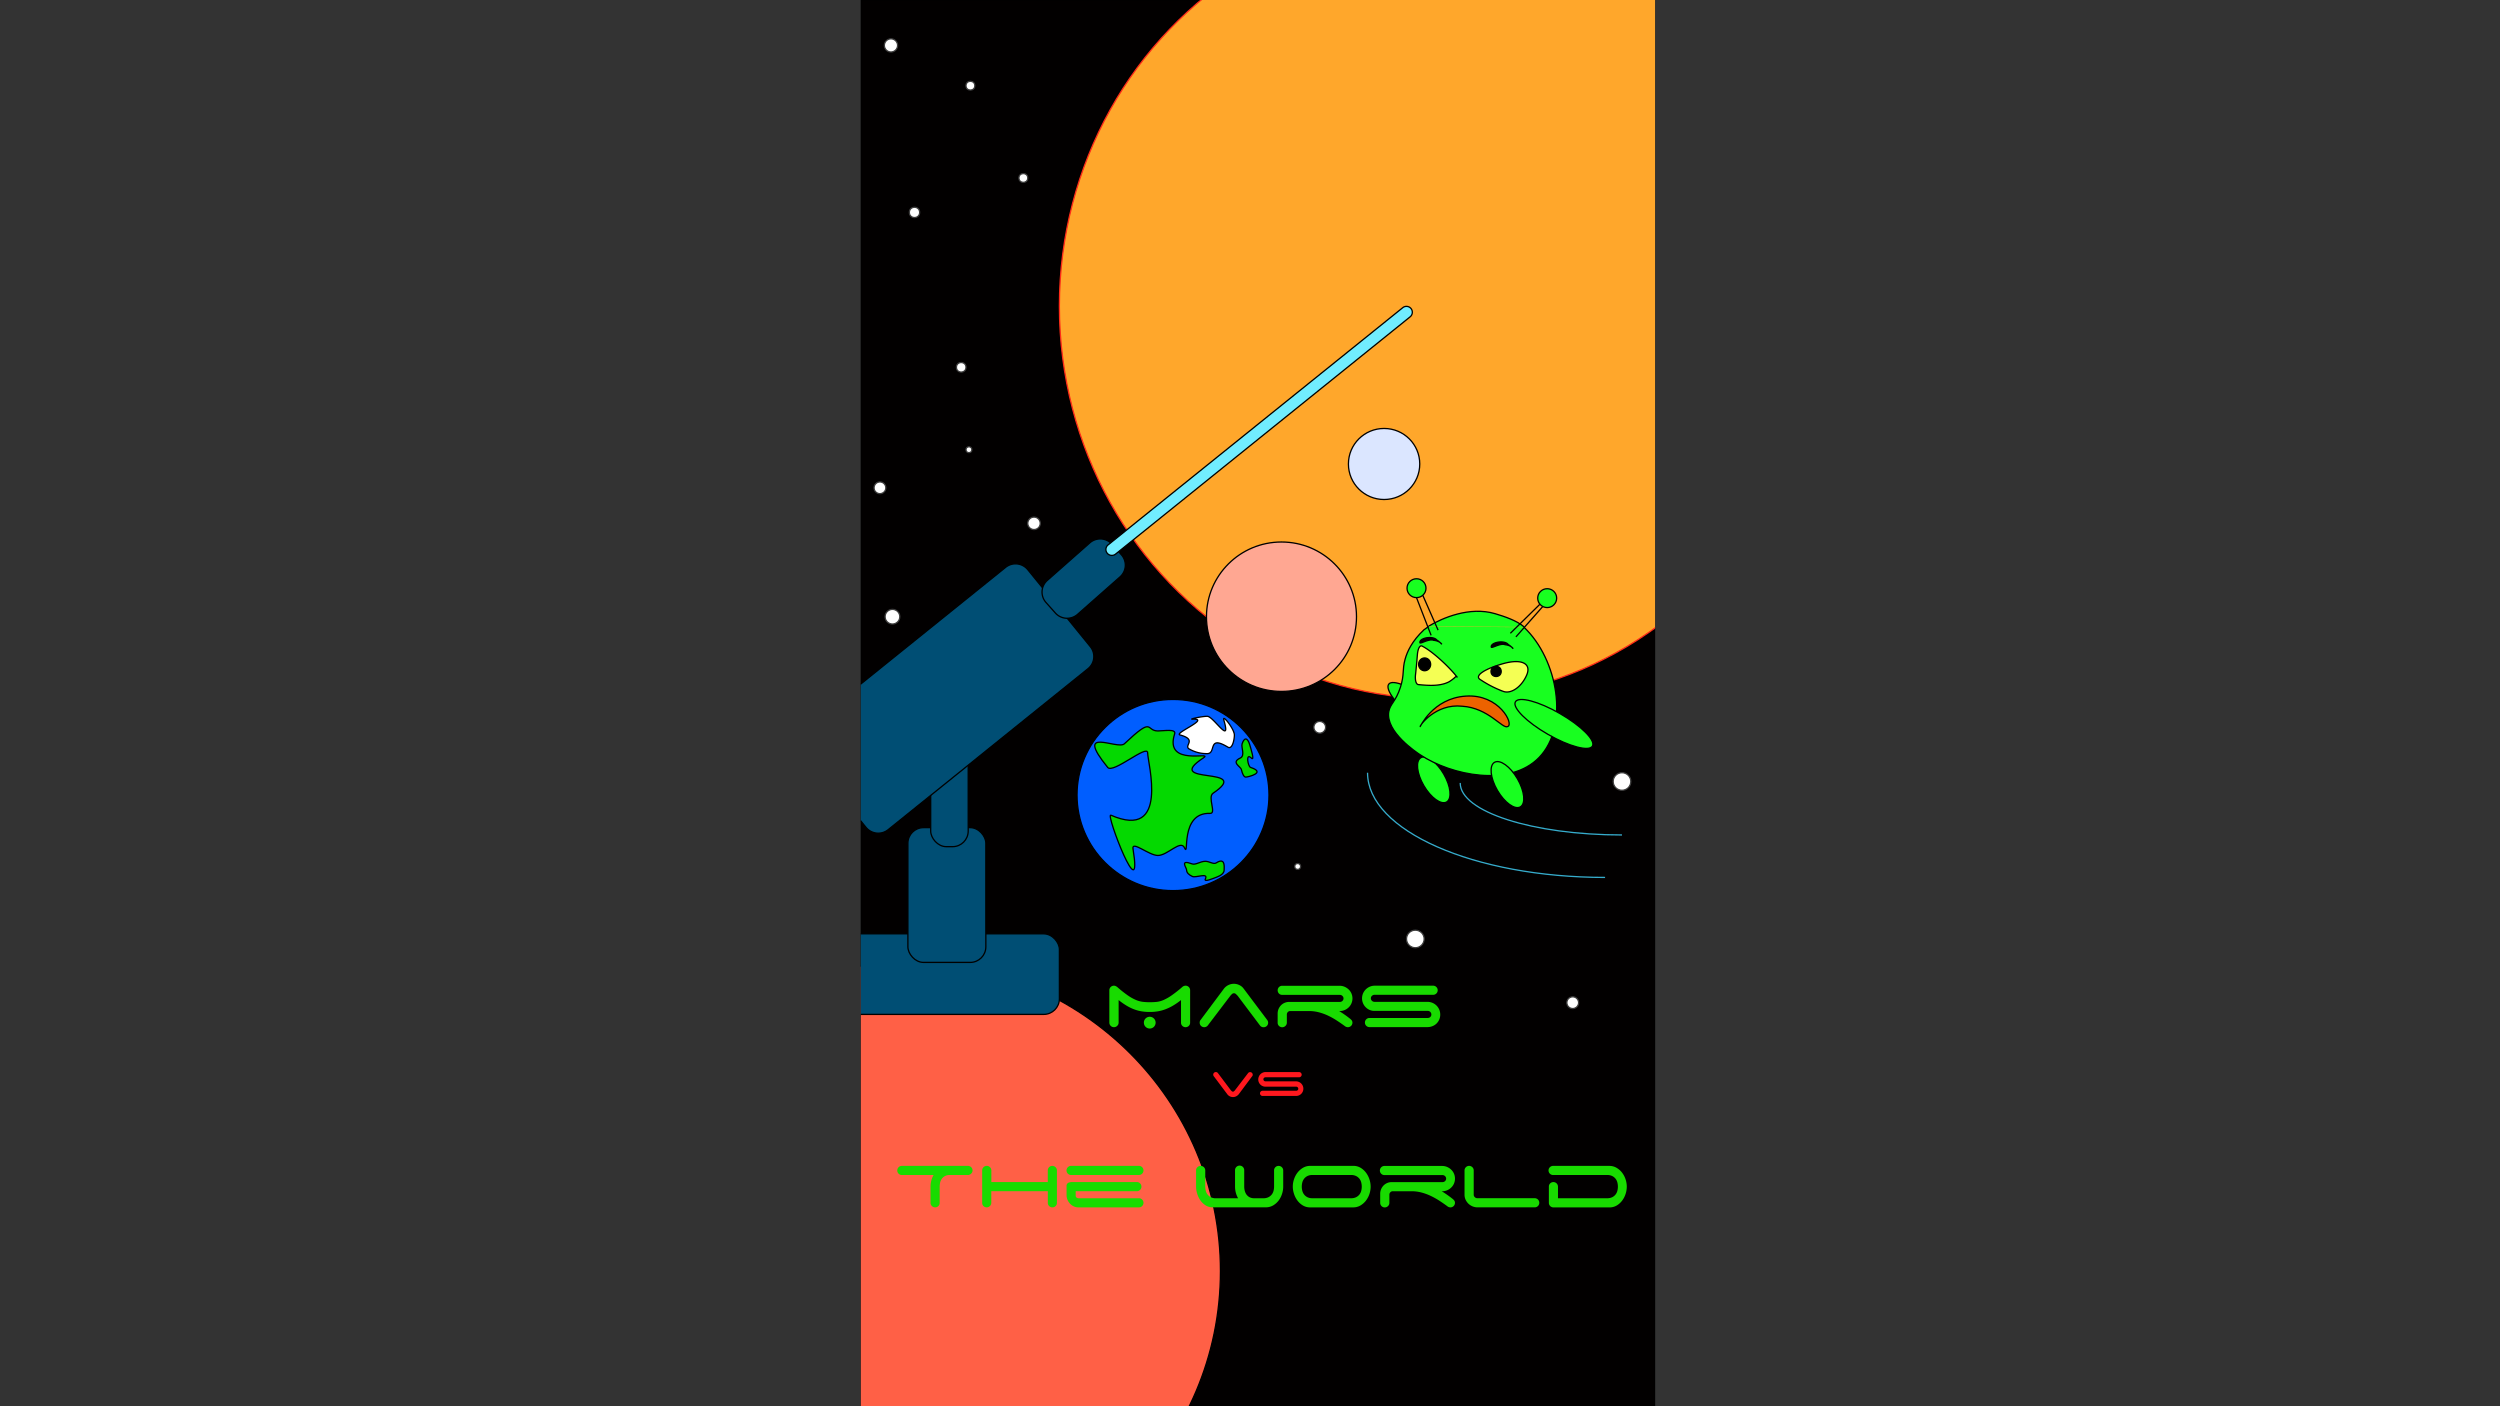 <svg id="Layer_1" data-name="Layer 1" xmlns="http://www.w3.org/2000/svg" xmlns:xlink="http://www.w3.org/1999/xlink" viewBox="0 0 1920 1080"><rect x="0" y="0" width="1920" height="1080" fill="#333333" stroke="none"/><defs><style>.cls-1,.cls-21,.cls-7{fill:none;}.cls-2{clip-path:url(#clip-path);}.cls-10,.cls-3{fill:#020000;}.cls-11,.cls-12,.cls-13,.cls-14,.cls-15,.cls-16,.cls-19,.cls-20,.cls-3,.cls-5,.cls-7,.cls-9{stroke:#000;}.cls-11,.cls-12,.cls-13,.cls-14,.cls-15,.cls-16,.cls-19,.cls-20,.cls-21,.cls-22,.cls-3,.cls-4,.cls-5,.cls-7,.cls-9{stroke-miterlimit:10;}.cls-4{fill:#ffa72b;stroke:#ff2b18;}.cls-5{fill:#18ff20;}.cls-6{fill:#f4ff54;}.cls-8{fill:#ec6200;}.cls-11{fill:#dbe6ff;}.cls-12{fill:#ffa792;}.cls-13{fill:#005eff;}.cls-14{fill:#ff6046;}.cls-15{fill:#04d900;}.cls-16,.cls-22{fill:#fff;}.cls-17{fill:#18db00;}.cls-18{fill:#ff181e;}.cls-19{fill:#004e74;}.cls-20{fill:#71edff;}.cls-21{stroke:#36accc;}.cls-22{stroke:#3d3d3d;}</style><clipPath id="clip-path"><rect class="cls-1" x="661.11" width="610" height="1080"/></clipPath></defs><title>forside</title><g class="cls-2"><rect class="cls-3" x="661.11" width="610" height="1080"/><ellipse class="cls-4" cx="1104.49" cy="235.13" rx="290.88" ry="301.5"/><ellipse class="cls-5" cx="1093.46" cy="546.47" rx="9.22" ry="34.11" transform="translate(-10.48 1071.44) rotate(-51.99)"/><ellipse class="cls-5" cx="1107.71" cy="599.15" rx="8.87" ry="19.77" transform="matrix(0.86, -0.5, 0.5, 0.86, -151.07, 637.49)"/><path class="cls-5" d="M1170.57,481.5c-5.57-4.89-15.42-8.15-22.35-10.19-19.52-5.78-40.57,3.31-51.07,9.63"/><path class="cls-5" d="M1097.32,481.09c-1.6,1.05-2.84,1.93-3.66,2.54-9.29,8.7-12.94,16.84-14.56,22.7-2.26,8.2-.45,11.62-3.53,21.32-3.6,11.36-8,12.86-9,19-2.48,15.37,21.2,31.09,24.11,33,24,15.92,69,25.23,91.43,2,23.19-24.06,14.52-75.19-11.67-99.91"/><ellipse class="cls-5" cx="1087.88" cy="451.73" rx="7.28" ry="7.25"/><ellipse class="cls-5" cx="1188.24" cy="459.37" rx="7.28" ry="7.25"/><ellipse class="cls-5" cx="1193.44" cy="556.04" rx="9.21" ry="34.12" transform="translate(116.73 1313.78) rotate(-60.12)"/><ellipse class="cls-5" cx="1157.7" cy="602.49" rx="8.87" ry="19.77" transform="translate(-145.98 663.06) rotate(-30.15)"/><line class="cls-5" x1="1087.88" y1="458.99" x2="1099.1" y2="487.95"/><line class="cls-5" x1="1104.46" y1="483.95" x2="1092.69" y2="457.17"/><line class="cls-5" x1="1182.66" y1="464.03" x2="1159.96" y2="486.37"/><line class="cls-5" x1="1164.23" y1="489.12" x2="1184.86" y2="465.79"/><path class="cls-6" d="M1112.75,523.68c-7,3.54-15.9,2.81-23.38,2.09-1.91-.15-2.73-3.56-2.23-7.84.55-5,1-10.06,1.41-15.06.34-4.35,1.75-7.69,3.7-6.64,7.63,3.94,18.47,14,24.7,21.19,1.65,2.07,2.47,2.86,2,2.45s-1.13-.14-1.79.55A27.56,27.56,0,0,1,1112.75,523.68Z"/><path class="cls-7" d="M1112.75,523.68c-7,3.54-15.9,2.81-23.38,2.09-1.91-.15-2.73-3.56-2.23-7.84.55-5,1-10.06,1.41-15.06.34-4.35,1.75-7.69,3.7-6.64,7.63,3.94,18.47,14,24.7,21.19,1.65,2.07,2.47,2.86,2,2.45s-1.13-.14-1.79.55A27.56,27.56,0,0,1,1112.75,523.68Z"/><path class="cls-8" d="M1157.86,558c-3.85,2.13-14.76-14.41-34.87-15.61-20.59-2.31-33.09,15.36-32.25,15.61-.44.93,9.47-21.71,34.87-23.37C1151.48,532.76,1163,556.54,1157.86,558Z"/><path class="cls-7" d="M1157.86,558c-3.85,2.13-14.76-14.41-34.87-15.61-20.59-2.31-33.09,15.36-32.25,15.61-.44.93,9.47-21.71,34.87-23.37C1151.48,532.76,1163,556.54,1157.86,558Z"/><ellipse class="cls-9" cx="1094.11" cy="510.22" rx="4.64" ry="4.92"/><path class="cls-6" d="M1172.5,518.43c-3.84,9-11.91,14.74-17.93,12.58a85.9,85.9,0,0,1-18.09-9.34c-4-2.94,4.1-8.08,18-12S1176.34,509.42,1172.5,518.43Z"/><path class="cls-7" d="M1172.5,518.43c-3.84,9-11.91,14.74-17.93,12.58a85.9,85.9,0,0,1-18.09-9.34c-4-2.94,4.1-8.08,18-12S1176.34,509.42,1172.5,518.43Z"/><ellipse class="cls-9" cx="1149.01" cy="515.65" rx="3.92" ry="3.91"/><path class="cls-10" d="M1090.55,493.7c-1-3.67,10-5.9,13-2.09a16.88,16.88,0,0,1,3.77,3.23c-.76-1.23-2.81-2.75-6.24-3.07C1097.67,490.32,1091.16,494.56,1090.55,493.7Z"/><path class="cls-7" d="M1090.55,493.7c-1-3.67,10-5.9,13-2.09a16.88,16.88,0,0,1,3.77,3.23c-.76-1.23-2.81-2.75-6.24-3.07C1097.67,490.32,1091.16,494.56,1090.55,493.7Z"/><path class="cls-10" d="M1145.34,497.08c-1-3.68,10-5.91,13-2.09a15.91,15.91,0,0,1,3.78,3.23c-.76-1.23-2.81-2.76-6.24-3.08C1152.46,493.7,1145.94,497.94,1145.34,497.08Z"/><path class="cls-7" d="M1145.34,497.08c-1-3.68,10-5.91,13-2.09a15.91,15.91,0,0,1,3.78,3.23c-.76-1.23-2.81-2.76-6.24-3.08C1152.46,493.7,1145.94,497.94,1145.34,497.08Z"/><ellipse class="cls-11" cx="1062.98" cy="356.34" rx="27.39" ry="27.28"/><ellipse class="cls-12" cx="984.18" cy="473.63" rx="57.61" ry="57.37"/><ellipse class="cls-13" cx="900.87" cy="610.59" rx="73.71" ry="73.41"/><ellipse class="cls-14" cx="699.23" cy="976.22" rx="238.07" ry="237.09"/><path class="cls-15" d="M931.66,609.19c-4.51,3,2.82,15.68-2.28,15.49-23.71-.87-15.8,35.13-19.69,26.42-2.89-6.49-13,5.9-20.4,5.9-6.89,0-20.2-11.68-19.14-5.15,7.85,48.46-21.42-27.71-17-25.79,45.18,19.69,28.24-40.43,28.24-47.81,0-7.06-26.56,16.2-30.67,11.14-26.38-32.51,7.53-13.17,12.79-18.14,23-21.69,16.08-9.87,25.78-9.87,4.48,0,14.15-1.85,12.84,2.23-8.32,25.89,30.54,12.89,22.07,18.47C891.55,603.56,963.29,587.81,931.66,609.19Z"/><path class="cls-16" d="M948,564.47c0,3.56-1.58,11.39-5,9.32-15.89-9.6-8.55,5-15.89,5a26.92,26.92,0,0,1-13.85-3.6c-4.32-2.62,6.5-7.08-7-10.74-4.94-1.33,23.72-12.66,9.7-12.11-3.53.13,7.08-2.23,11.2-2.23,4.81,0,18.64,23.06,12.78,3C938.36,547.77,948,559.85,948,564.47Z"/><path class="cls-15" d="M961,582.19c-4.52-4.5-2.61,6.54-.55,7.21,12.41,4-2.11,7.41-3.69,7.41-1.37,0-2.59-2.25-3.37-5.74-.54-2.46-8.21-5.51-.87-8.88,3.94-1.81.55-8.21,1.41-10.88.75-2.33,1.74-3.75,2.83-3.75s2.23,1.64,3,4.29S963.89,585,961,582.19Z"/><path class="cls-15" d="M940.13,668.25c0,2.18-2.21,4.12-5.63,5.35-2.43.88-10.25,4.34-8.77,1.4,2.54-5.06-7.32-.7-9.9-1.84-2.77-1.23-4.51-3-4.51-4.91s-5.65-8.44,4.22-4.77c2.7,1,6.21-2,10.19-2,3.09,0,6.23,2.57,8.31,1.24C941.26,658.13,940.13,666,940.13,668.25Z"/><path class="cls-17" d="M858,787.87a3.43,3.43,0,0,1-2.5,1,3.5,3.5,0,0,1-3.52-3.51V760.52a3.5,3.5,0,0,1,3.52-3.51,3,3,0,0,1,1.32.29A8.39,8.39,0,0,1,858,758a91,91,0,0,0,8.11,6.44,35.21,35.21,0,0,0,6.24,3.51,20,20,0,0,0,5.33,1.46,45,45,0,0,0,5.36.29,51.78,51.78,0,0,0,5.32-.25,18.15,18.15,0,0,0,5.21-1.43,36,36,0,0,0,6.17-3.51A91.42,91.42,0,0,0,908,758a3.93,3.93,0,0,1,2.49-1,3.5,3.5,0,0,1,3.53,3.51v24.86a3.36,3.36,0,0,1-1,2.49,3.56,3.56,0,0,1-5,0,3.36,3.36,0,0,1-1-2.49V768.05a51.08,51.08,0,0,1-6.35,4.39,38.35,38.35,0,0,1-6,2.82,30.17,30.17,0,0,1-5.76,1.49,37.38,37.38,0,0,1-5.8.44,39.45,39.45,0,0,1-6.06-.44,30,30,0,0,1-5.8-1.49,36.1,36.1,0,0,1-5.88-2.82,54.61,54.61,0,0,1-6.27-4.39v17.33A3.4,3.4,0,0,1,858,787.87Zm20.48-2.49a4.52,4.52,0,1,1,1.33,3.22A4.36,4.36,0,0,1,878.52,785.38Z"/><path class="cls-17" d="M927.57,787.58a3.51,3.51,0,0,1-5.21.29,3.36,3.36,0,0,1-1-2.49,3,3,0,0,1,.74-2.12l17.84-23.91a9.74,9.74,0,0,1,7.71-3.8,9.58,9.58,0,0,1,4.18,1,8.44,8.44,0,0,1,3.23,2.63l17.85,23.77a5,5,0,0,1,.73,1.13,3.09,3.09,0,0,1,.29,1.35,3.39,3.39,0,0,1-1,2.49,3.43,3.43,0,0,1-2.5,1,3.29,3.29,0,0,1-2.79-1.39l-17.11-22.74a17.08,17.08,0,0,0-1.28-1.28,2.15,2.15,0,0,0-3.16,0,9.8,9.8,0,0,0-1.21,1.28Z"/><path class="cls-17" d="M1032.5,779.13q2.05,1.43,4.18,3.11a6.65,6.65,0,0,1,1.4,1.35,2.87,2.87,0,0,1,.59,1.79,3.5,3.5,0,0,1-3.53,3.51,4,4,0,0,1-2.5-1c-2-1.46-4.06-2.88-6.16-4.24a55.52,55.52,0,0,0-6.57-3.66,41.07,41.07,0,0,0-7.09-2.56,30.52,30.52,0,0,0-7.64-.95H990.57a2.67,2.67,0,0,0-2.27,2.71v6.21a3.32,3.32,0,0,1-1.07,2.49,3.52,3.52,0,0,1-5,0,3.39,3.39,0,0,1-1-2.49v-7a8.92,8.92,0,0,1,.69-3.47,9.07,9.07,0,0,1,1.88-2.85,8.37,8.37,0,0,1,2.79-1.9,8.68,8.68,0,0,1,3.52-.7h38.92a2.76,2.76,0,0,0,1.94-.77,2.5,2.5,0,0,0,.85-1.93,2.58,2.58,0,0,0-.85-1.91,2.75,2.75,0,0,0-1.94-.8H984.77a3.43,3.43,0,0,1-2.5-1,3.55,3.55,0,0,1,0-5,3.43,3.43,0,0,1,2.5-1h44a9.78,9.78,0,0,1,3.86.77,10.45,10.45,0,0,1,3.16,2.08,9.64,9.64,0,0,1,2.12,3.07,9.67,9.67,0,0,1,0,7.61,9.64,9.64,0,0,1-2.12,3.07,10.27,10.27,0,0,1-3.16,2.08,9.61,9.61,0,0,1-3.86.77h-.29Q1030.44,777.71,1032.5,779.13Z"/><path class="cls-17" d="M1052,775.69a9.83,9.83,0,0,1-5.18-5.15,9.79,9.79,0,0,1,0-7.61,9.89,9.89,0,0,1,2.09-3.07,10,10,0,0,1,3.09-2.08,9.43,9.43,0,0,1,3.81-.77h44.57a3.51,3.51,0,1,1,0,7h-44.71a2.81,2.81,0,0,0-2,.77,2.51,2.51,0,0,0-.84,1.94,2.55,2.55,0,0,0,.84,1.9,2.76,2.76,0,0,0,2,.8h40.6a9.78,9.78,0,0,1,3.86.77,10,10,0,0,1,3.12,2.08,9.84,9.84,0,0,1,2.09,3.11,9.72,9.72,0,0,1,.77,3.84,9.39,9.39,0,0,1-.77,3.8,9.77,9.77,0,0,1-2.09,3.07,9.3,9.3,0,0,1-3.12,2,10.12,10.12,0,0,1-3.86.73h-44.5a3.5,3.5,0,0,1-3.52-3.51,3.52,3.52,0,0,1,3.52-3.51h44.79a2.67,2.67,0,0,0,1.91-.76,2.5,2.5,0,0,0,.81-1.87,2.66,2.66,0,0,0-.81-2,2.6,2.6,0,0,0-1.91-.81h-40.75A9.27,9.27,0,0,1,1052,775.69Z"/><path class="cls-18" d="M958.53,824.14a2,2,0,0,1,1.56-.76,2,2,0,0,1,2,2,1.76,1.76,0,0,1-.42,1.22l-.05,0-10.25,13.76a6,6,0,0,1-1.93,1.58,5.27,5.27,0,0,1-2.52.61,5.34,5.34,0,0,1-2.39-.55,5.28,5.28,0,0,1-1.89-1.52l-10.29-13.71a2.59,2.59,0,0,1-.42-.65,1.71,1.71,0,0,1-.17-.78,2,2,0,0,1,2-2,1.91,1.91,0,0,1,1.61.8l9.87,13.12a8.58,8.58,0,0,0,.74.74,1.35,1.35,0,0,0,.91.4,1.33,1.33,0,0,0,.91-.4,4.67,4.67,0,0,0,.7-.74Z"/><path class="cls-18" d="M969.8,834.16A5.48,5.48,0,0,1,968,833a5.86,5.86,0,0,1-1.21-1.77,5.58,5.58,0,0,1,0-4.39A5.74,5.74,0,0,1,968,825a5.48,5.48,0,0,1,1.78-1.2,5.34,5.34,0,0,1,2.2-.45h25.71a2,2,0,0,1,2,2,2,2,0,0,1-2,2h-25.8a1.61,1.61,0,0,0-1.12.45,1.44,1.44,0,0,0-.49,1.11,1.48,1.48,0,0,0,.49,1.1,1.58,1.58,0,0,0,1.12.46h23.43a5.74,5.74,0,0,1,4,1.65,5.71,5.71,0,0,1,1.21,1.79,5.51,5.51,0,0,1,.45,2.22,5.3,5.3,0,0,1-.45,2.19,5.62,5.62,0,0,1-1.21,1.77,5.26,5.26,0,0,1-1.8,1.18,5.67,5.67,0,0,1-2.22.43H969.67a2,2,0,0,1-2-2,2,2,0,0,1,2-2h25.84a1.53,1.53,0,0,0,1.1-.45,1.42,1.42,0,0,0,.47-1.07,1.55,1.55,0,0,0-.47-1.14,1.51,1.51,0,0,0-1.1-.47H972A5.34,5.34,0,0,1,969.8,834.16Z"/><path class="cls-17" d="M743.39,895.39a3.5,3.5,0,0,1,3.53,3.51,3.28,3.28,0,0,1-1,2.37,3.63,3.63,0,0,1-2.27,1.14H728.93a7.55,7.55,0,0,0-3.64,1.06,7,7,0,0,0-2.24,2.23,8.37,8.37,0,0,0-1.1,2.85,15.37,15.37,0,0,0-.29,2.78v12.43a3.35,3.35,0,0,1-1,2.48,3.4,3.4,0,0,1-2.5,1,3.52,3.52,0,0,1-3.52-3.51V911.33a18,18,0,0,1,.59-4.57,17.19,17.19,0,0,1,1.76-4.35H692.88a3.51,3.51,0,1,1,0-7Z"/><path class="cls-17" d="M810.72,926.24a3.36,3.36,0,0,1-2.49,1,3.4,3.4,0,0,1-2.5-1,3.35,3.35,0,0,1-1-2.48v-8.92H761.31v8.92a3.53,3.53,0,0,1-6,2.48,3.35,3.35,0,0,1-1-2.48V898.9a3.5,3.5,0,0,1,3.52-3.51,3.5,3.5,0,0,1,3.53,3.51v8.92H804.7V898.9a3.36,3.36,0,0,1,1-2.49,3.43,3.43,0,0,1,2.5-1,3.5,3.5,0,0,1,3.52,3.51v24.86A3.35,3.35,0,0,1,810.72,926.24Z"/><path class="cls-17" d="M819.09,898.9a3.5,3.5,0,0,1,3.53-3.51h52.06a3.5,3.5,0,0,1,3.52,3.51,3.52,3.52,0,0,1-3.52,3.51H822.62a3.52,3.52,0,0,1-3.53-3.51Zm9,28.37a8,8,0,0,1-3.23-.7,9,9,0,0,1-2.86-1.93,10.31,10.31,0,0,1-2.06-3,9.33,9.33,0,0,1-.81-3.95v-6.58a2.76,2.76,0,0,1,1.14-2.63,7.37,7.37,0,0,1,3.56-.66h49.27a3.5,3.5,0,0,1,3.53,3.51,3.52,3.52,0,0,1-3.53,3.51H826.14v3.58a1.66,1.66,0,0,0,.63,1.28,2.37,2.37,0,0,0,1.65.55h46.26a3.5,3.5,0,0,1,3.52,3.51,3.52,3.52,0,0,1-3.52,3.51Z"/><path class="cls-17" d="M919.62,896.41a3.39,3.39,0,0,1,2.49-1,3.5,3.5,0,0,1,3.53,3.51v12.43a14.23,14.23,0,0,0,.33,2.89,7.78,7.78,0,0,0,1.24,2.88,7.64,7.64,0,0,0,2.5,2.23,8.23,8.23,0,0,0,4.15.92h17a17.49,17.49,0,0,1-1.76-4.35,18.55,18.55,0,0,1-.59-4.57V898.9a3.53,3.53,0,1,1,7.05,0v12.43a13.64,13.64,0,0,0,.33,2.85,9.09,9.09,0,0,0,1.18,2.89,6.89,6.89,0,0,0,2.35,2.26,7.31,7.31,0,0,0,3.85.92h7a8.28,8.28,0,0,0,4.11-.92,7.37,7.37,0,0,0,2.53-2.23,7.64,7.64,0,0,0,1.25-2.88,14.23,14.23,0,0,0,.33-2.89V898.9a3.36,3.36,0,0,1,1-2.49,3.43,3.43,0,0,1,2.5-1,3.5,3.5,0,0,1,3.52,3.51v12.43a17.74,17.74,0,0,1-.92,5.59A16.92,16.92,0,0,1,982,922a14.6,14.6,0,0,1-4.25,3.77,11,11,0,0,1-5.66,1.46H931.36a10,10,0,0,1-5.36-1.46,14.06,14.06,0,0,1-4-3.77,17.85,17.85,0,0,1-2.53-5.16,18.66,18.66,0,0,1-.88-5.55V898.9A3.36,3.36,0,0,1,919.62,896.41Z"/><path class="cls-17" d="M1052.66,911.33a18,18,0,0,1-.91,5.59,17.38,17.38,0,0,1-2.68,5.12,14.77,14.77,0,0,1-4.26,3.77,11,11,0,0,1-5.66,1.46h-33.48a10.78,10.78,0,0,1-5.36-1.65,14.62,14.62,0,0,1-4-3.76,17.34,17.34,0,0,1-2.53-5.05,17.41,17.41,0,0,1,0-11.08,17.27,17.27,0,0,1,2.68-5.12,14.73,14.73,0,0,1,4.26-3.76,10.91,10.91,0,0,1,5.65-1.46h33.49a10.7,10.7,0,0,1,5.36,1.64,14.8,14.8,0,0,1,4,3.77,17.54,17.54,0,0,1,2.53,5A18,18,0,0,1,1052.66,911.33Zm-10.94,8a7.5,7.5,0,0,0,2.54-2.23,7.78,7.78,0,0,0,1.24-2.88,12.82,12.82,0,0,0,0-5.78,7.83,7.83,0,0,0-1.24-2.89,7.61,7.61,0,0,0-2.54-2.23,8.25,8.25,0,0,0-4.11-.91H1008a8.21,8.21,0,0,0-4.15.91,7.55,7.55,0,0,0-2.5,2.23,7.85,7.85,0,0,0-1.25,2.89,12.82,12.82,0,0,0,0,5.78,7.8,7.8,0,0,0,1.25,2.88,7.44,7.44,0,0,0,2.5,2.23,8.21,8.21,0,0,0,4.15.92h29.66A8.25,8.25,0,0,0,1041.72,919.33Z"/><path class="cls-17" d="M1111.26,917.51q2.06,1.43,4.18,3.1a7,7,0,0,1,1.4,1.36,2.87,2.87,0,0,1,.58,1.79,3.5,3.5,0,0,1-3.52,3.51,3.92,3.92,0,0,1-2.5-1q-3-2.19-6.16-4.24a56.22,56.22,0,0,0-6.58-3.65,40.15,40.15,0,0,0-7.08-2.56,30.12,30.12,0,0,0-7.64-.95h-14.61a2.71,2.71,0,0,0-1.62.87,2.64,2.64,0,0,0-.66,1.83v6.22a3.31,3.31,0,0,1-1.06,2.48,3.51,3.51,0,0,1-6-2.48v-7a8.94,8.94,0,0,1,.7-3.48,9.46,9.46,0,0,1,1.87-2.85,8.67,8.67,0,0,1,6.32-2.59h38.91a2.81,2.81,0,0,0,2-.77,2.51,2.51,0,0,0,.84-1.94,2.55,2.55,0,0,0-.84-1.9,2.71,2.71,0,0,0-2-.8h-44.27a3.51,3.51,0,1,1,0-7h44a9.77,9.77,0,0,1,3.86.76,10.43,10.43,0,0,1,3.15,2.09,9.51,9.51,0,0,1,2.13,3.07,9.76,9.76,0,0,1,0,7.6,9.56,9.56,0,0,1-2.13,3.08,10.41,10.41,0,0,1-3.15,2.08,9.78,9.78,0,0,1-3.86.77h-.29C1108.54,915.67,1109.88,916.56,1111.26,917.51Z"/><path class="cls-17" d="M1130.93,926.5a10.24,10.24,0,0,1-3.19-2.08,10.12,10.12,0,0,1-2.17-3.07,9,9,0,0,1-.81-3.81V898.9a3.5,3.5,0,0,1,3.53-3.51,3.45,3.45,0,0,1,2.46,1,3.31,3.31,0,0,1,1.06,2.49v18.64a2.51,2.51,0,0,0,.85,1.9,2.72,2.72,0,0,0,1.94.81h44.06a3.48,3.48,0,0,1,3.52,3.51,3.5,3.5,0,0,1-3.52,3.51h-43.84A10,10,0,0,1,1130.93,926.5Z"/><path class="cls-17" d="M1234.32,920.25a8.28,8.28,0,0,0,4.11-.92,7.46,7.46,0,0,0,2.53-2.23,7.8,7.8,0,0,0,1.25-2.88,12.82,12.82,0,0,0,0-5.78,7.85,7.85,0,0,0-1.25-2.89,7.57,7.57,0,0,0-2.53-2.23,8.28,8.28,0,0,0-4.11-.91h-41.27a3.51,3.51,0,1,1,0-7h42.81a10.91,10.91,0,0,1,5.65,1.46,14.6,14.6,0,0,1,4.26,3.76,17,17,0,0,1,2.68,5.12,18.09,18.09,0,0,1,.92,5.6,18.28,18.28,0,0,1-.88,5.48,17.37,17.37,0,0,1-2.54,5.05,14.62,14.62,0,0,1-4,3.76,10.78,10.78,0,0,1-5.36,1.65h-43.54a3.5,3.5,0,0,1-3.52-3.51V911.33a3.39,3.39,0,0,1,1-2.49,3.53,3.53,0,0,1,6,2.49v8.92Z"/><rect class="cls-19" x="640.78" y="717.19" width="172.83" height="61.87" rx="12"/><rect class="cls-19" x="697.26" y="635.63" width="59.87" height="103.5" rx="12"/><rect class="cls-19" x="714.77" y="559.69" width="28.81" height="90.56" rx="12"/><path class="cls-19" d="M682.06,637.22,835.59,513.54a12,12,0,0,0,1.79-16.87L789.3,437.48a12.11,12.11,0,0,0-16.94-1.78L618.84,559.37a12,12,0,0,0-1.79,16.88l48.07,59.18A12.11,12.11,0,0,0,682.06,637.22Z"/><path class="cls-19" d="M827.53,471.85,860.21,443a12,12,0,0,0,1-16.94L854,417.91a12.13,12.13,0,0,0-17-1l-32.68,28.86a12,12,0,0,0-1,16.94l7.25,8.14A12.13,12.13,0,0,0,827.53,471.85Z"/><path class="cls-20" d="M856.76,425.54,1083,243.31a4.52,4.52,0,0,0,.67-6.34l0,0a4.54,4.54,0,0,0-6.36-.67L851,418.5a4.5,4.5,0,0,0-.67,6.33l0,0A4.56,4.56,0,0,0,856.76,425.54Z"/></g><path class="cls-21" d="M1050.27,593.44c0,44.46,81.59,80.43,182.43,80.43"/><path class="cls-21" d="M1121.43,601.31c0,22.08,55.58,39.94,124.26,39.94"/><ellipse class="cls-22" cx="684.27" cy="34.88" rx="5.08" ry="5.06"/><ellipse class="cls-22" cx="745.27" cy="65.81" rx="3.39" ry="3.37"/><ellipse class="cls-22" cx="785.93" cy="136.69" rx="3.39" ry="3.37"/><ellipse class="cls-22" cx="685.4" cy="473.63" rx="5.65" ry="5.63"/><ellipse class="cls-22" cx="1086.98" cy="721.12" rx="6.78" ry="6.75"/><ellipse class="cls-22" cx="1245.69" cy="600.19" rx="6.78" ry="6.75"/><ellipse class="cls-22" cx="1013.55" cy="558.56" rx="4.52" ry="4.5"/><ellipse class="cls-22" cx="744.14" cy="345.38" rx="2.26" ry="2.25"/><ellipse class="cls-22" cx="996.61" cy="665.44" rx="2.26" ry="2.25"/><circle class="cls-22" cx="893.82" cy="518.63"/><ellipse class="cls-22" cx="702.34" cy="163.13" rx="3.95" ry="3.94"/><ellipse class="cls-22" cx="738.21" cy="282.09" rx="3.67" ry="3.66"/><ellipse class="cls-22" cx="1207.85" cy="770.06" rx="4.52" ry="4.5"/><ellipse class="cls-22" cx="675.79" cy="374.63" rx="4.52" ry="4.5"/><ellipse class="cls-22" cx="794.12" cy="401.91" rx="4.8" ry="4.78"/></svg>

